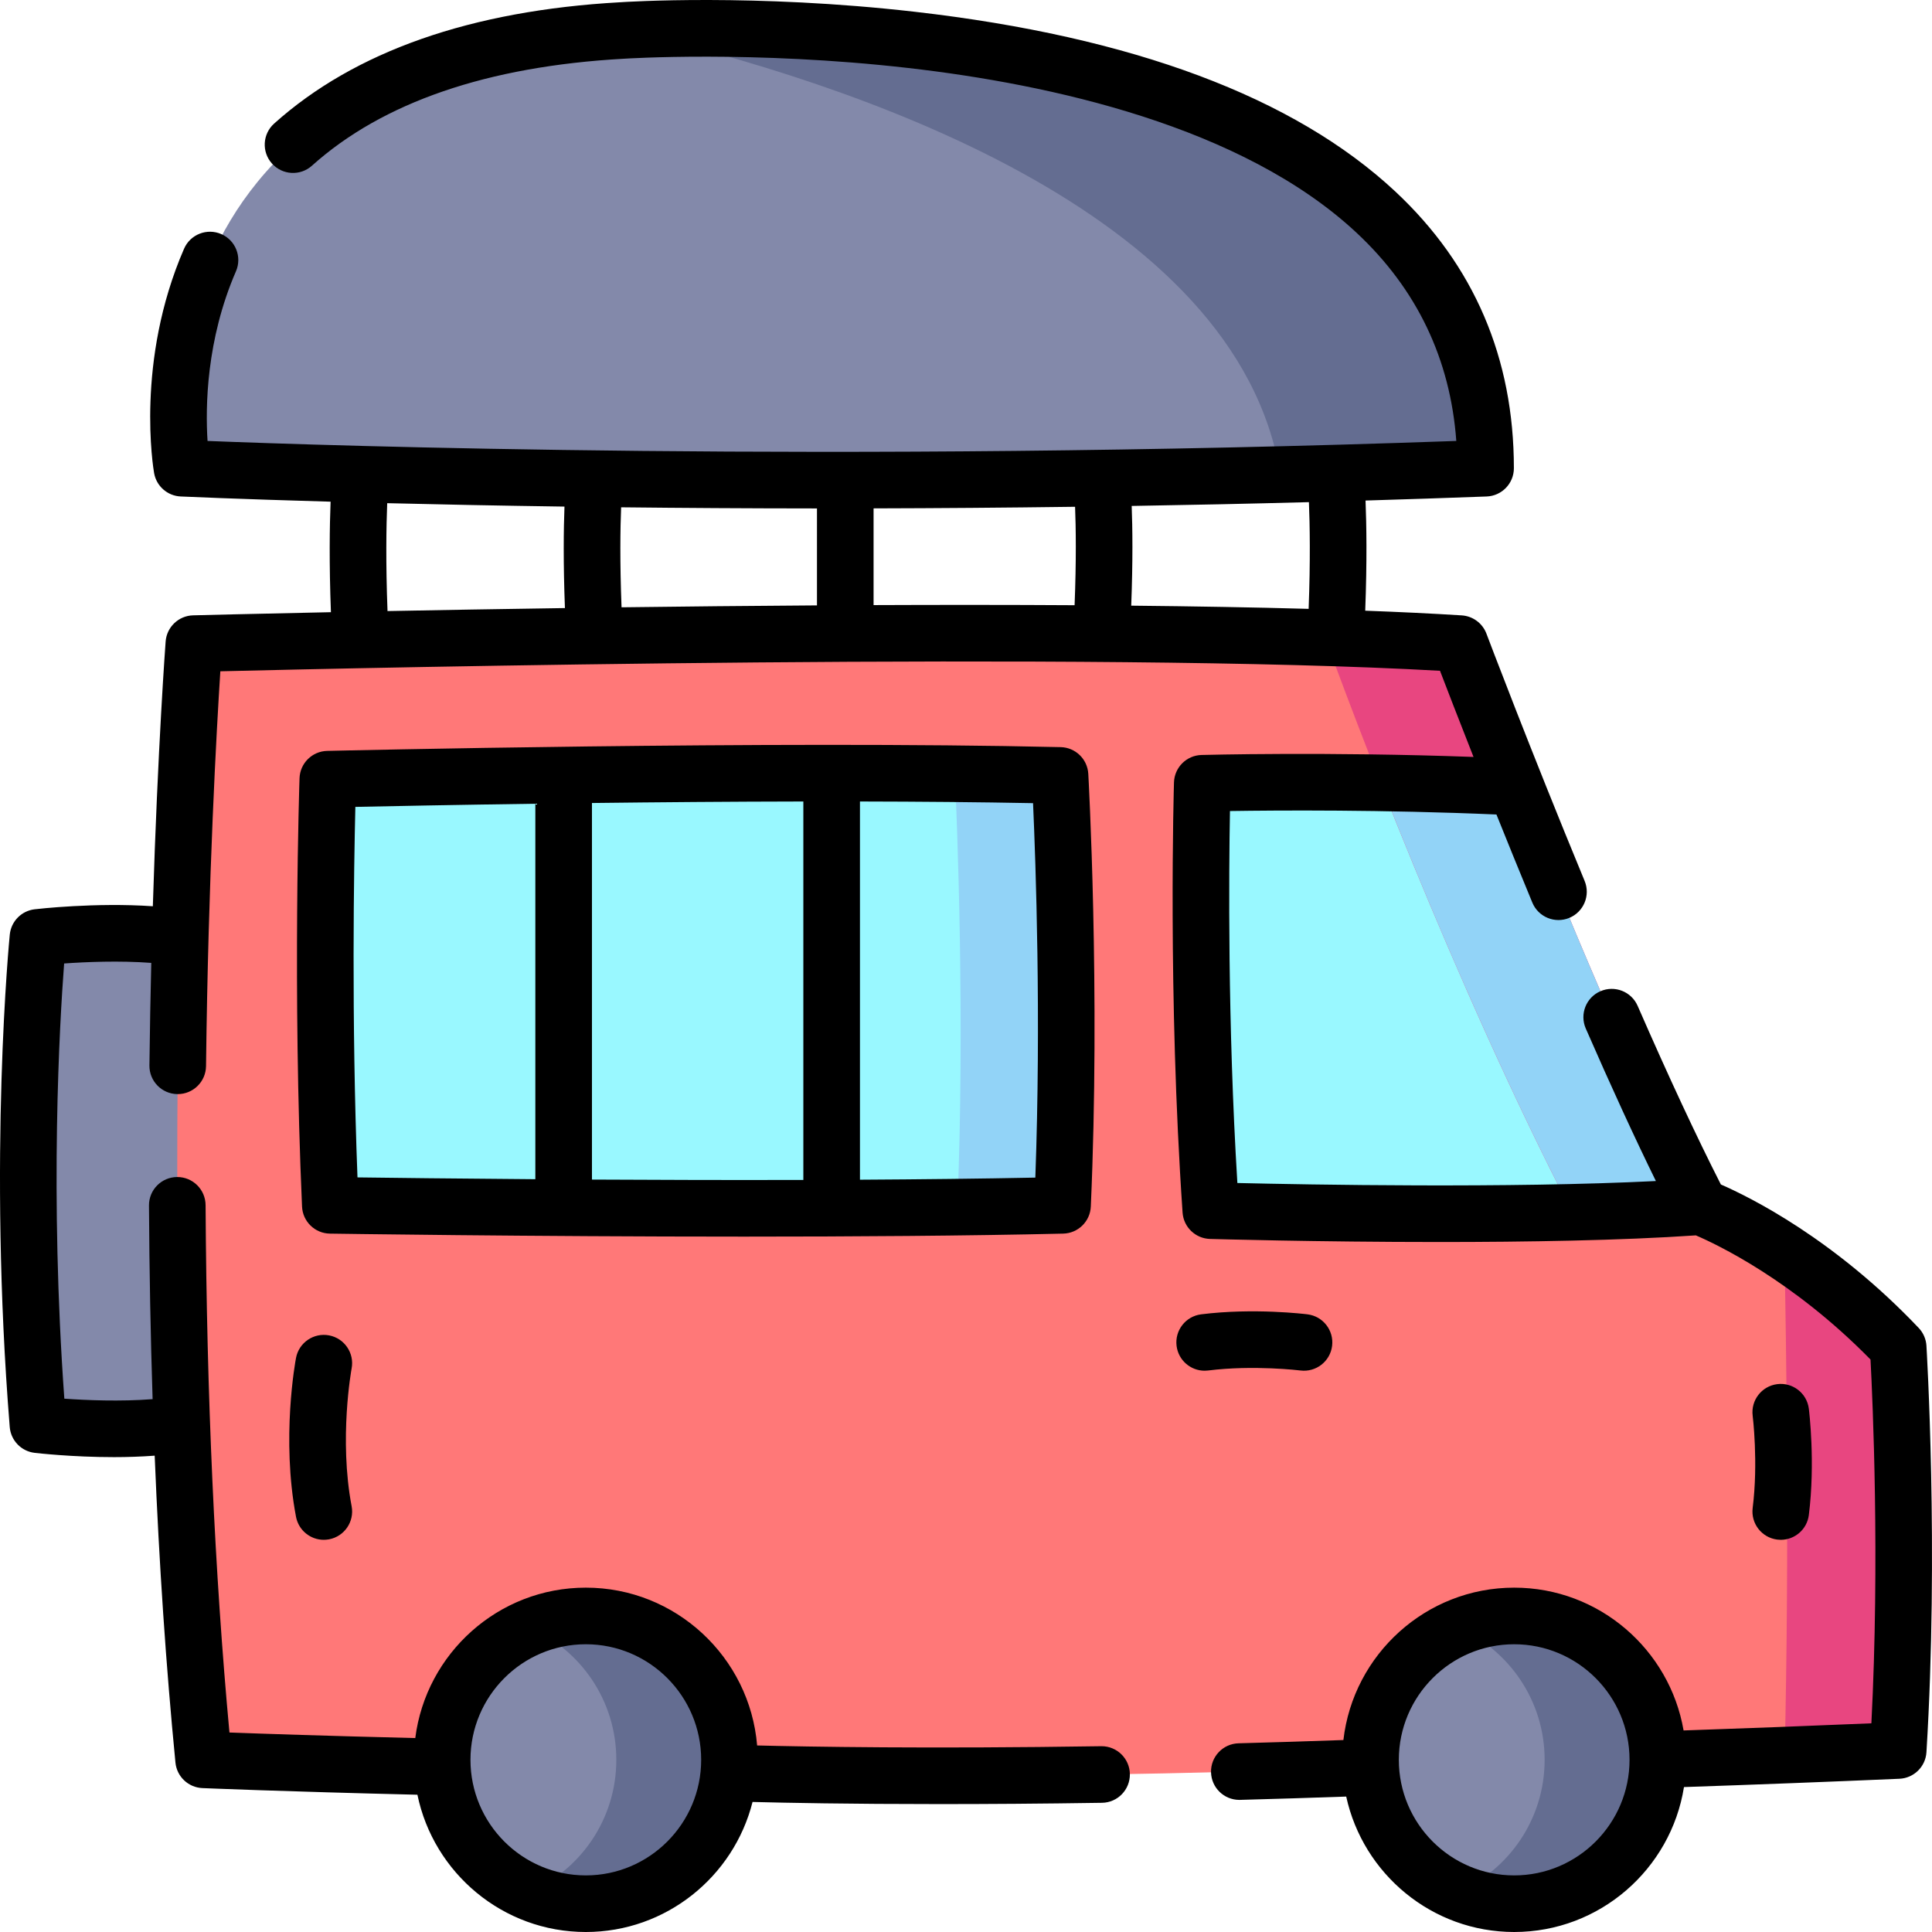 <svg id="Layer_1" enable-background="new 0 0 512 512" height="512" viewBox="0 0 512 512" width="512" xmlns="http://www.w3.org/2000/svg"><g><g><path d="m10.081 248.421s-5.796 57.27 0 129.153c0 0 20.746 2.437 37.252 0v-129.153c-16.506-2.437-37.252 0-37.252 0z" fill="#8389aa"/><path d="m503.034 463.906c-10.11.44-20.14.84-30.09 1.22-11.31.44-22.52.84-33.6 1.2l-76.08 2.05c-105.54 3.92-169.93 1.48-169.93 1.48l-76.09-1.57c-40.31-.93-63.26-1.91-63.26-1.91-14.09-143.788-2.59-295.806-2.59-295.806s188.75-5.01 299.779-1.59c13.15.4 25.21.93 35.73 1.59 0 0 5.96 15.78 14.87 38.099 12.53 31.37 30.91 75.659 46.83 107.139.68 1.35 1.36 2.68 2.03 3.98 0 0 9.24 3.4 22.25 11.98 8.87 5.85 19.5 14.11 30.15 25.33.001-.001 3.311 53.148.001 106.808z" fill="#ff7878"/><path d="m503.034 463.906c-10.11.44-20.14.84-30.09 1.22 1.31-54.109.41-110.819-.06-133.358 8.87 5.85 19.5 14.11 30.15 25.33 0-.001 3.31 53.148 0 106.808z" fill="#e84680"/><g fill="#99f8ff"><path d="m450.634 319.788c-10.16.74-21.87 1.21-34.02 1.5-44.91 1.06-95.73-.45-95.73-.45-3.98-57.879-2.26-113.258-2.26-113.258s20.04-.55 47.2-.12c11.05.18 23.29.52 35.83 1.12l.12.09c13.07 32.719 32.5 79.478 48.86 111.118z"/><path d="m281.594 319.427c-8.85.21-18.23.37-27.89.49-74.56.92-166.15-.49-166.15-.49-2.56-57.529-.66-112.929-.66-112.929s91.59-2.19 166.15-1.45c9.66.1 19.03.24 27.88.45 0 .001 3.23 56.4.67 113.929z"/></g><path d="m281.594 319.427c-8.85.21-18.23.37-27.89.49 2.07-49.939-.1-102.809-.66-114.868 9.66.1 19.03.24 27.88.45 0 0 3.23 56.399.67 113.928z" fill="#92d3f7"/><path d="m448.604 315.808-31.79 5.86c-31.99-61.859-58.96-134.318-65.64-152.688 13.15.4 25.21.93 35.73 1.59 0 0 5.96 15.78 14.87 38.099 12.53 31.37 30.91 75.659 46.83 107.139z" fill="#e84680"/><path d="m450.634 319.788c-10.16.74-21.87 1.21-34.02 1.5-20.25-39.229-38.48-82.649-50.79-113.829 11.05.18 23.29.52 35.83 1.12l.12.09c13.07 32.72 32.5 79.479 48.86 111.119z" fill="#92d3f7"/><g><path d="m393.694 124.08c-18.53.69-36.69 1.25-54.39 1.69-165.98 4.16-291.049-1.69-291.049-1.69s-19.06-108.449 116.53-115.998c0 0 .38-.03 1.11-.07 17.16-.96 227.799-10.16 227.799 116.068z" fill="#8389aa"/><path d="m393.694 124.08c-18.53.69-36.69 1.25-54.39 1.69-11.35-70.269-114.01-103.999-173.41-117.759 17.161-.959 227.8-10.159 227.8 116.069z" fill="#646d91"/></g><g><path d="m439.344 466.376c0 21.06-17.05 38.129-38.07 38.129-5.32 0-10.4-1.1-15-3.08-13.56-5.82-23.07-19.32-23.07-35.049 0-15.73 9.51-29.23 23.07-35.05 4.6-1.98 9.68-3.08 15-3.08 21.02 0 38.07 17.07 38.07 38.13z" fill="#8389aa"/><path d="m439.344 466.376c0 21.06-17.05 38.129-38.07 38.129-5.32 0-10.4-1.1-15-3.08 13.56-5.82 23.07-19.32 23.07-35.049 0-15.73-9.51-29.23-23.07-35.05 4.6-1.98 9.68-3.08 15-3.08 21.02 0 38.07 17.07 38.07 38.13z" fill="#646d91"/></g><g><path d="m193.331 466.377c0 21.06-17.05 38.129-38.07 38.129-5.32 0-10.4-1.1-15-3.08-13.56-5.82-23.07-19.32-23.07-35.049 0-15.73 9.51-29.23 23.07-35.05 4.6-1.98 9.68-3.08 15-3.08 21.02 0 38.07 17.07 38.07 38.13z" fill="#8389aa"/><path d="m193.331 466.377c0 21.06-17.05 38.129-38.07 38.129-5.32 0-10.4-1.1-15-3.08 13.56-5.82 23.07-19.32 23.07-35.049 0-15.73-9.51-29.23-23.07-35.05 4.6-1.98 9.68-3.08 15-3.08 21.02 0 38.07 17.07 38.07 38.13z" fill="#646d91"/></g></g><g><path d="m510.526 356.625c-.109-1.757-.833-3.419-2.044-4.696-22.41-23.619-44.697-34.659-52.431-38.028-6.429-12.619-13.843-28.527-22.06-47.34-1.657-3.795-6.076-5.528-9.876-3.871-3.796 1.658-5.53 6.079-3.871 9.875 6.746 15.446 12.972 28.986 18.583 40.422-38.753 1.945-92.174.962-110.91.523-2.603-42.402-2.252-82.687-1.965-98.578 12.645-.193 40.509-.382 70.619.918 2.933 7.304 6.134 15.18 9.509 23.339 1.582 3.826 5.97 5.645 9.798 4.063 3.827-1.583 5.647-5.97 4.064-9.798-14.572-35.224-25.911-65.234-26.023-65.533-1.041-2.759-3.603-4.652-6.545-4.838-7.743-.488-16.33-.9-25.578-1.245.502-13.123.336-22.98.086-29.192 10.57-.316 21.266-.67 32.091-1.073 4.031-.15 7.221-3.462 7.221-7.495 0-29.179-10.571-53.848-31.419-73.323-26.757-24.994-69.592-41.02-127.318-47.633-42.46-4.863-76.758-2.618-78.105-2.525-39.528 2.2-70.382 13.018-91.706 32.153-3.082 2.767-3.339 7.509-.572 10.592 2.766 3.081 7.507 3.339 10.592.572 18.72-16.8 46.484-26.335 82.613-28.347.338-.022 34.357-2.253 75.47 2.458 37.445 4.289 88.448 15.351 118.786 43.691 15.949 14.899 24.809 33.422 26.399 55.14-164.491 5.842-300.373 1.212-330.933 0-.572-8.936-.374-26.759 7.53-44.956 1.65-3.8-.092-8.217-3.891-9.867-3.803-1.652-8.217.093-9.868 3.891-12.935 29.779-8.142 58.254-7.931 59.452.607 3.457 3.53 6.03 7.037 6.194.463.022 14.766.674 39.731 1.381-.247 6.319-.407 16.247.088 29.285-22.1.458-35.956.82-36.521.835-3.845.102-6.99 3.096-7.28 6.931-.027.356-2.087 27.955-3.392 70.164-15.217-1.049-30.568.714-31.323.803-3.494.411-6.233 3.194-6.587 6.694-.059.579-5.797 58.777-.014 130.508.287 3.563 3.05 6.429 6.601 6.846.583.068 9.872 1.137 21.079 1.137 3.462 0 7.103-.123 10.731-.387 1.173 28.663 3.011 55.866 5.506 81.334.364 3.719 3.41 6.601 7.143 6.762.218.009 21.008.891 56.98 1.76 4.283 20.74 22.665 36.377 44.628 36.377 21.282 0 39.198-14.683 44.186-34.462 8.581.224 25.565.563 49.602.563 12.497 0 26.902-.092 43.01-.34 4.142-.063 7.448-3.473 7.384-7.614-.063-4.102-3.408-7.385-7.498-7.385-.039 0-.078 0-.117.001-45.923.707-77.8.14-91.168-.198-1.94-23.383-21.553-41.822-45.4-41.822-23.176 0-42.352 17.417-45.193 39.863-23.676-.575-40.614-1.154-49.247-1.474-3.912-42.291-6.039-89.268-6.324-139.751-.023-4.128-3.376-7.458-7.499-7.458-.015 0-.029 0-.043 0-4.143.023-7.482 3.4-7.458 7.542.099 17.543.423 34.66.961 51.323-8.588.672-17.618.284-23.394-.127-3.901-54.14-1.266-99.371-.052-115.33 5.695-.405 14.585-.792 23.092-.156-.208 8.616-.378 17.704-.49 27.184-.05 4.142 3.269 7.539 7.411 7.588.03.001.061.001.091.001 4.101 0 7.45-3.3 7.498-7.411.594-50.286 2.82-89.513 3.794-104.641 38.777-.942 232.481-5.269 323.224-.13 1.793 4.683 4.893 12.717 8.882 22.83-38.504-1.411-71.728-.53-72.09-.519-3.971.109-7.167 3.295-7.29 7.264-.018.558-1.685 56.425 2.276 114.006.265 3.848 3.405 6.868 7.261 6.982.477.014 28.236.817 60.756.817 22.94 0 48.234-.403 68.005-1.762 5.368 2.297 25.648 11.846 46.29 32.906.575 10.932 2.469 52.965.229 96.403-16.354.691-33.04 1.323-49.767 1.893-3.702-21.462-22.417-37.843-44.893-37.843-23.356 0-42.653 17.687-45.261 40.384-9.327.328-18.643.619-27.784.865-4.141.111-7.407 3.558-7.295 7.698.109 4.072 3.445 7.299 7.494 7.299.068 0 .137-.001.205-.003 9.253-.249 18.685-.544 28.126-.876 4.469 20.495 22.726 35.89 44.516 35.89 22.674 0 41.528-16.668 44.994-38.409 19.228-.654 38.406-1.39 57.096-2.201 3.834-.167 6.925-3.201 7.161-7.031 3.296-53.497.031-107.197-.003-107.734zm-355.278 79.118c16.857 0 30.57 13.74 30.57 30.629 0 16.888-13.714 30.628-30.57 30.628s-30.569-13.74-30.569-30.628c-.001-16.889 13.713-30.629 30.569-30.629zm-52.551-273.805c-.491-12.823-.321-22.568-.084-28.59 13.546.333 29.311.654 46.979.904-.224 5.831-.344 14.782.119 26.893-17.26.25-33.205.528-47.014.793zm113.809-1.503c-17.764.114-35.239.293-51.789.505-.472-12.144-.333-20.993-.113-26.499 16.04.177 33.411.289 51.902.3zm68.273-.048c-17.442-.106-35.411-.106-53.272-.032v-25.63c17.001-.042 34.852-.175 53.399-.422.216 5.393.345 14.045-.127 26.084zm62.023.966c-14.62-.409-30.483-.682-47.015-.847.456-11.923.343-20.693.123-26.426 15.257-.251 30.932-.581 46.969-1.007.237 5.871.411 15.471-.077 28.28zm54.473 335.647c-16.857 0-30.57-13.74-30.57-30.628 0-16.889 13.714-30.629 30.57-30.629s30.569 13.74 30.569 30.629c.001 16.889-13.713 30.628-30.569 30.628z"/><path d="m281.757 326.921c3.944-.092 7.142-3.223 7.318-7.164 2.554-57.248-.635-114.123-.668-114.691-.223-3.901-3.405-6.978-7.313-7.069-76.471-1.785-193.229.972-194.399.999-3.972.096-7.18 3.27-7.316 7.241-.02.557-1.883 56.356.666 113.52.177 3.964 3.409 7.104 7.377 7.165.777.012 52.628.795 109.765.795 28.802 0 58.952-.199 84.57-.796zm-53.86-114.517c15.85.031 31.463.163 45.873.44.709 15.877 2.158 56.816.605 99.234-14.595.291-30.422.464-46.477.556v-100.23zm-86.023 100.097c-21.082-.156-38.097-.359-47.136-.478-1.622-42.174-.945-82.356-.563-98.19 9.134-.194 26.368-.534 47.698-.834v99.502zm15.001-99.697c17.415-.207 36.669-.368 56.021-.401v100.293c-19.375.052-38.628 0-56.021-.097z"/><path d="m87.213 353.888c-4.062-.769-7.995 1.902-8.766 5.972-.163.859-3.948 21.29-.001 42.103.683 3.598 3.828 6.104 7.361 6.103.464 0 .935-.043 1.406-.132 4.07-.772 6.744-4.697 5.972-8.766-3.391-17.875-.059-36.201 0-36.518.769-4.068-1.903-7.989-5.972-8.762z"/><path d="m470.98 408.007c.318.04.634.06.947.06 3.724 0 6.955-2.772 7.432-6.563 1.755-13.934.072-27.612 0-28.188-.518-4.109-4.265-7.021-8.379-6.504-4.11.518-7.022 4.269-6.504 8.379.016.122 1.522 12.358 0 24.438-.518 4.109 2.394 7.86 6.504 8.378z"/><path d="m344.647 363.196c4.113.505 7.857-2.398 8.373-6.507.517-4.109-2.396-7.86-6.506-8.377-.575-.072-14.261-1.753-28.202 0-4.111.517-7.023 4.267-6.506 8.377.477 3.792 3.707 6.565 7.432 6.565.313 0 .628-.02.945-.06 12.016-1.51 24.342-.015 24.464.002z"/></g></g></svg>